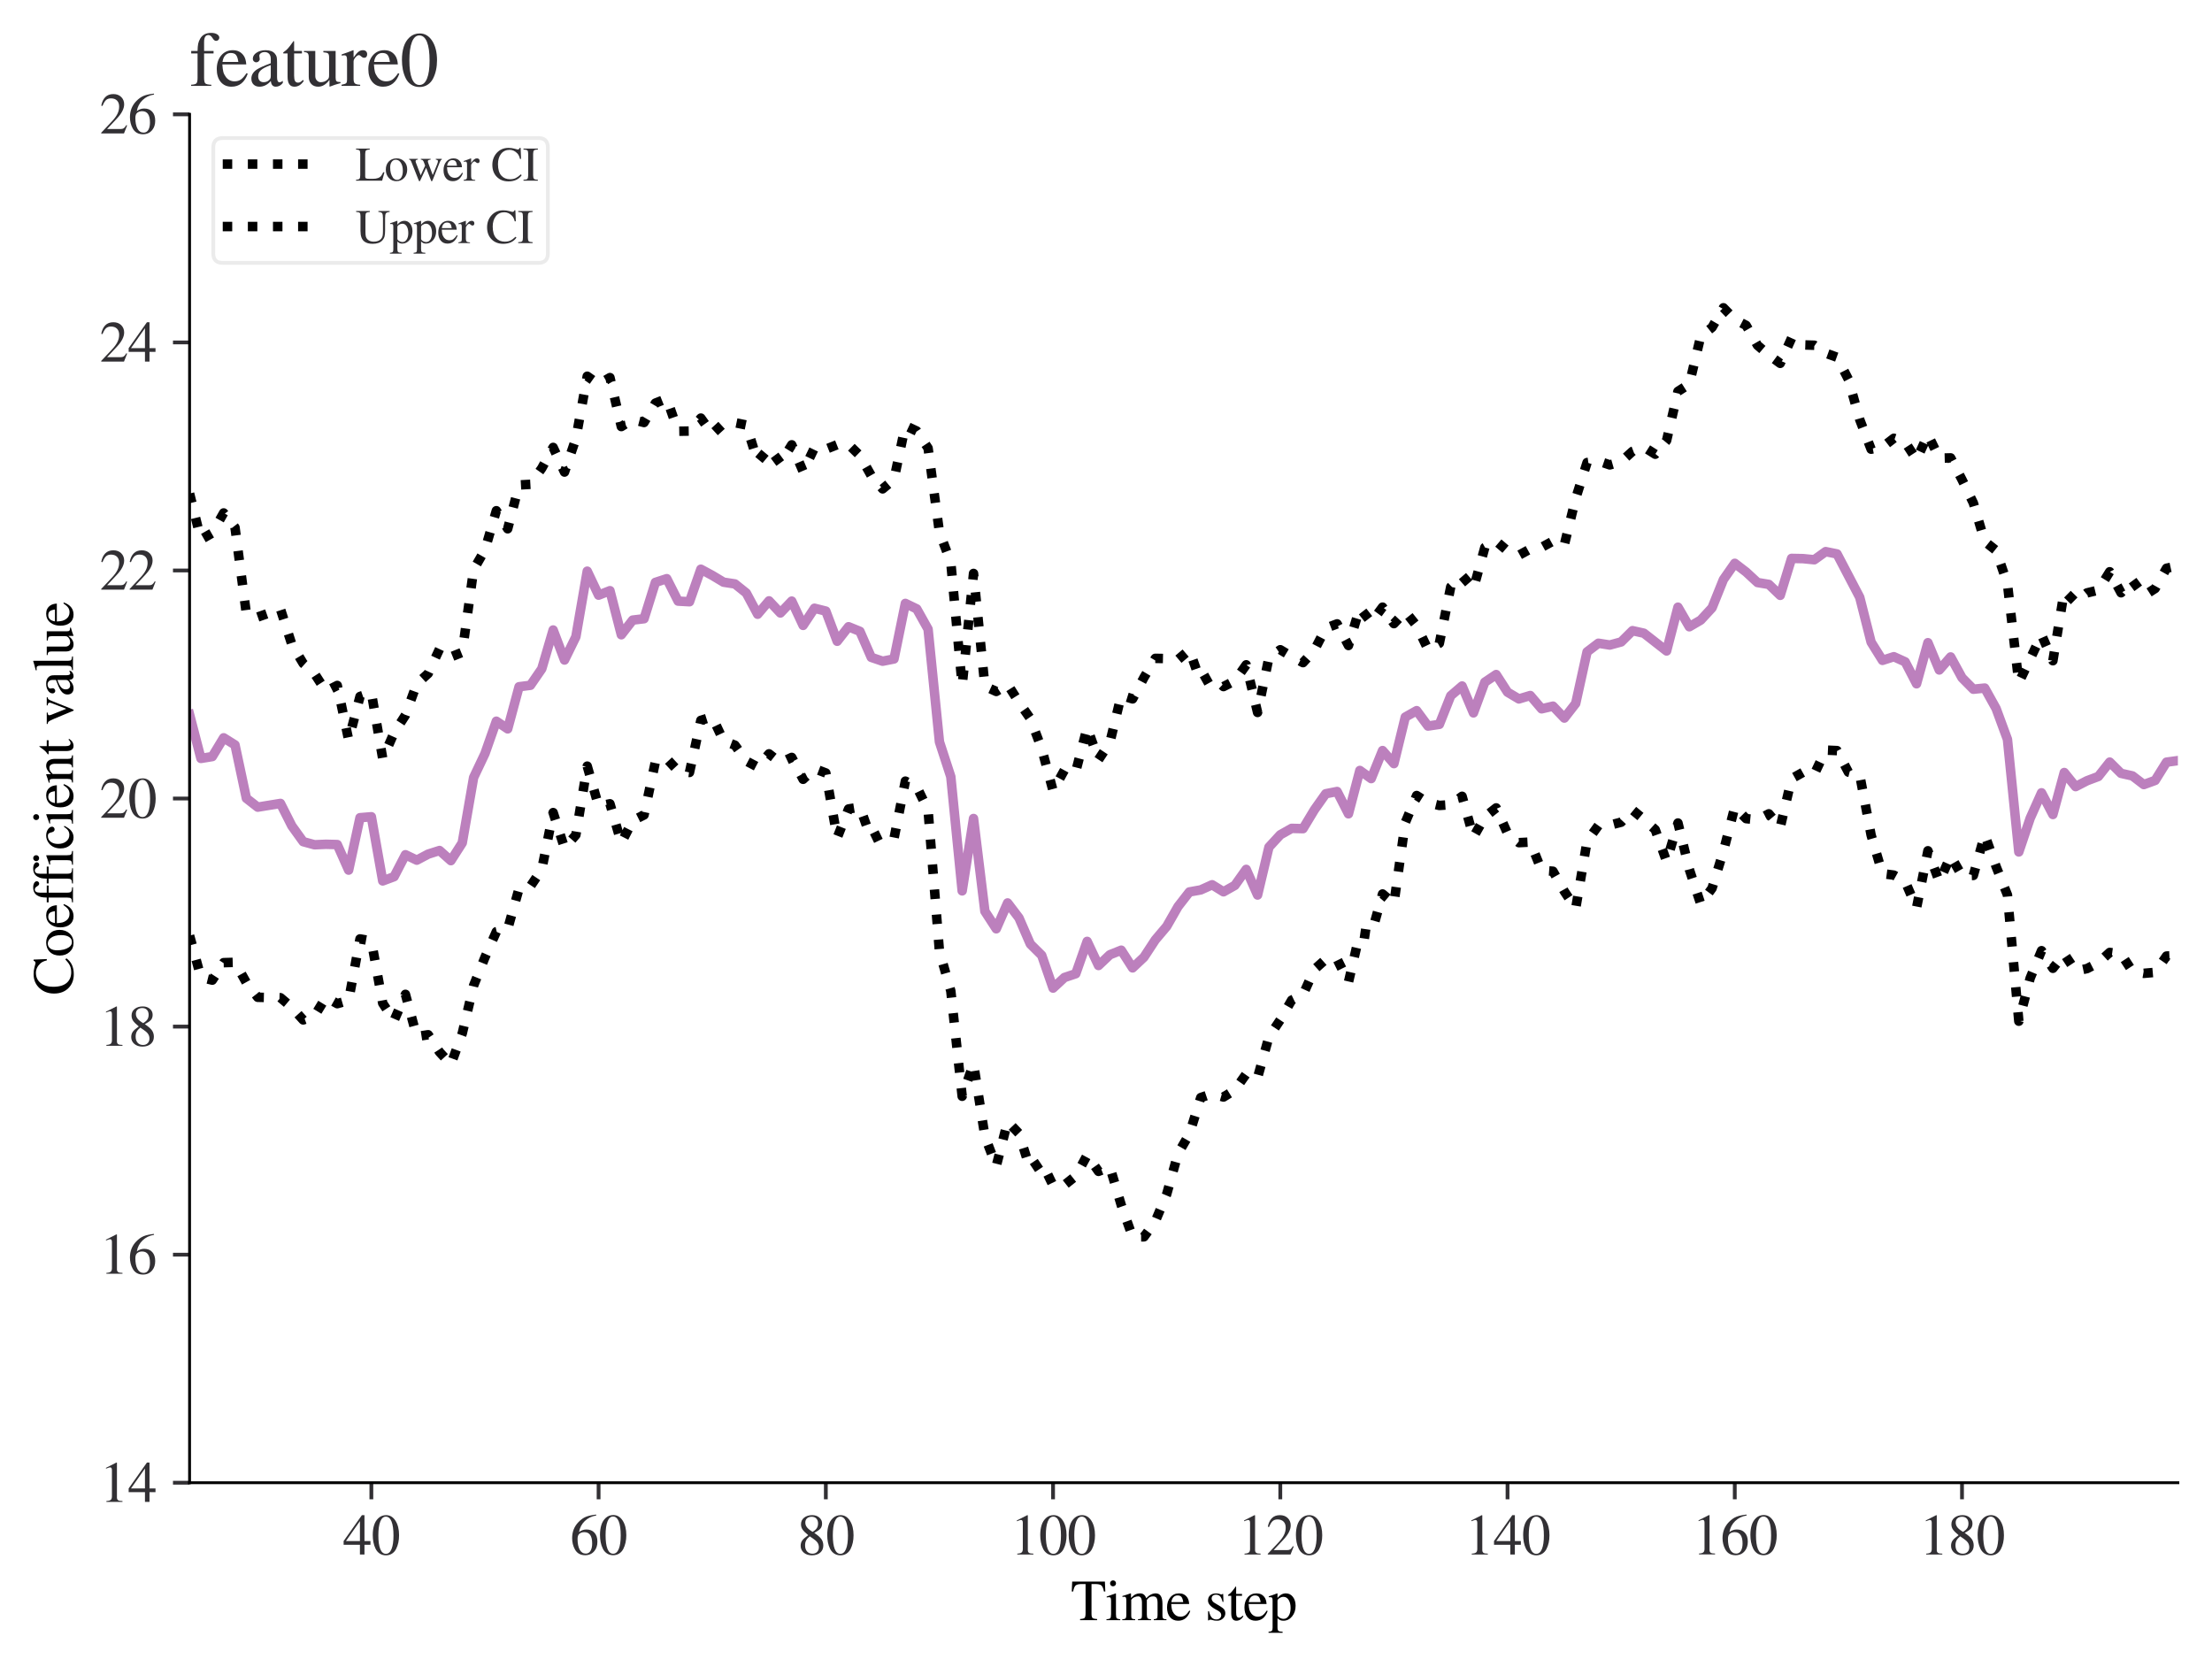 <?xml version="1.0" encoding="utf-8" standalone="no"?>
<!DOCTYPE svg PUBLIC "-//W3C//DTD SVG 1.1//EN"
  "http://www.w3.org/Graphics/SVG/1.1/DTD/svg11.dtd">
<svg xmlns:xlink="http://www.w3.org/1999/xlink" width="466.74pt" height="351.652pt" viewBox="0 0 466.74 351.652" xmlns="http://www.w3.org/2000/svg" version="1.1">
 <defs>
  <style type="text/css">*{stroke-linejoin: round; stroke-linecap: butt}</style>
 </defs>
 <g id="figure_1">
  <g id="patch_1">
   <path d="M 0 351.652 
L 466.74 351.652 
L 466.74 0 
L 0 0 
z
" style="fill: #ffffff"/>
  </g>
  <g id="axes_1">
   <g id="patch_2">
    <path d="M 40 312.853 
L 459.54 312.853 
L 459.54 24.128 
L 40 24.128 
z
" style="fill: #ffffff"/>
   </g>
   <g id="matplotlib.axis_1">
    <g id="xtick_1">
     <g id="line2d_1">
      <defs>
       <path id="md584176b3f" d="M 0 0 
L 0 3.5 
" style="stroke: #323034; stroke-width: 0.8"/>
      </defs>
      <g>
       <use xlink:href="#md584176b3f" x="78.358" y="312.853" style="fill: #323034; stroke: #323034; stroke-width: 0.8"/>
      </g>
     </g>
     <g id="text_1">
      <!-- $\mathdefault{40}$ -->
      <g style="fill: #323034" transform="translate(72.358 328.048)scale(0.12 -0.12)">
       <defs>
        <path id="STIXGeneral-Regular-34" d="M 3027 1069 
L 2368 1069 
L 2368 0 
L 1869 0 
L 1869 1069 
L 77 1069 
L 77 1478 
L 2086 4326 
L 2368 4326 
L 2368 1478 
L 3027 1478 
L 3027 1069 
z
M 1869 1478 
L 1869 3674 
L 333 1478 
L 1869 1478 
z
" transform="scale(0.016)"/>
        <path id="STIXGeneral-Regular-30" d="M 3046 2112 
Q 3046 1683 2963 1302 
Q 2880 922 2717 602 
Q 2554 282 2266 96 
Q 1978 -90 1600 -90 
Q 1210 -90 915 108 
Q 621 307 461 640 
Q 301 973 227 1350 
Q 154 1728 154 2150 
Q 154 2746 301 3222 
Q 448 3699 790 4012 
Q 1133 4326 1626 4326 
Q 2253 4326 2649 3712 
Q 3046 3098 3046 2112 
z
M 2432 2080 
Q 2432 3091 2217 3625 
Q 2003 4160 1587 4160 
Q 1190 4160 979 3622 
Q 768 3085 768 2106 
Q 768 1120 979 598 
Q 1190 77 1600 77 
Q 2003 77 2217 598 
Q 2432 1120 2432 2080 
z
" transform="scale(0.016)"/>
       </defs>
       <use xlink:href="#STIXGeneral-Regular-34" transform="translate(0 0.406)"/>
       <use xlink:href="#STIXGeneral-Regular-30" transform="translate(50 0.406)"/>
      </g>
     </g>
    </g>
    <g id="xtick_2">
     <g id="line2d_2">
      <g>
       <use xlink:href="#md584176b3f" x="126.305" y="312.853" style="fill: #323034; stroke: #323034; stroke-width: 0.8"/>
      </g>
     </g>
     <g id="text_2">
      <!-- $\mathdefault{60}$ -->
      <g style="fill: #323034" transform="translate(120.305 328.048)scale(0.12 -0.12)">
       <defs>
        <path id="STIXGeneral-Regular-36" d="M 2854 4378 
L 2867 4275 
Q 2112 4154 1606 3664 
Q 1101 3174 973 2451 
Q 1344 2739 1786 2739 
Q 2349 2739 2672 2380 
Q 2995 2022 2995 1402 
Q 2995 774 2669 378 
Q 2291 -90 1651 -90 
Q 870 -90 518 557 
Q 218 1107 218 1786 
Q 218 2835 915 3552 
Q 1312 3962 1731 4131 
Q 2150 4301 2854 4378 
z
M 2419 1203 
Q 2419 2445 1555 2445 
Q 1235 2445 1024 2275 
Q 813 2106 813 1702 
Q 813 954 1046 522 
Q 1280 90 1722 90 
Q 2061 90 2240 394 
Q 2419 698 2419 1203 
z
" transform="scale(0.016)"/>
       </defs>
       <use xlink:href="#STIXGeneral-Regular-36" transform="translate(0 0.594)"/>
       <use xlink:href="#STIXGeneral-Regular-30" transform="translate(50 0.594)"/>
      </g>
     </g>
    </g>
    <g id="xtick_3">
     <g id="line2d_3">
      <g>
       <use xlink:href="#md584176b3f" x="174.253" y="312.853" style="fill: #323034; stroke: #323034; stroke-width: 0.8"/>
      </g>
     </g>
     <g id="text_3">
      <!-- $\mathdefault{80}$ -->
      <g style="fill: #323034" transform="translate(168.253 328.048)scale(0.12 -0.12)">
       <defs>
        <path id="STIXGeneral-Regular-38" d="M 2848 992 
Q 2848 499 2505 204 
Q 2163 -90 1587 -90 
Q 1050 -90 704 204 
Q 358 499 358 954 
Q 358 1293 524 1533 
Q 691 1773 1190 2125 
Q 710 2522 553 2765 
Q 397 3008 397 3328 
Q 397 3782 745 4054 
Q 1094 4326 1638 4326 
Q 2106 4326 2410 4060 
Q 2714 3795 2714 3411 
Q 2714 3059 2531 2848 
Q 2349 2637 1856 2374 
Q 2432 1990 2640 1689 
Q 2848 1389 2848 992 
z
M 2272 3411 
Q 2272 3744 2086 3945 
Q 1901 4147 1574 4147 
Q 1248 4147 1059 3977 
Q 870 3808 870 3513 
Q 870 3219 1059 2979 
Q 1248 2739 1670 2490 
Q 1997 2682 2134 2896 
Q 2272 3110 2272 3411 
z
M 1734 1741 
L 1357 1997 
Q 1075 1766 960 1545 
Q 845 1325 845 1011 
Q 845 576 1065 333 
Q 1286 90 1658 90 
Q 1971 90 2166 285 
Q 2362 480 2362 794 
Q 2362 1082 2214 1299 
Q 2067 1517 1734 1741 
z
" transform="scale(0.016)"/>
       </defs>
       <use xlink:href="#STIXGeneral-Regular-38" transform="translate(0 0.406)"/>
       <use xlink:href="#STIXGeneral-Regular-30" transform="translate(50 0.406)"/>
      </g>
     </g>
    </g>
    <g id="xtick_4">
     <g id="line2d_4">
      <g>
       <use xlink:href="#md584176b3f" x="222.2" y="312.853" style="fill: #323034; stroke: #323034; stroke-width: 0.8"/>
      </g>
     </g>
     <g id="text_4">
      <!-- $\mathdefault{100}$ -->
      <g style="fill: #323034" transform="translate(213.2 328.048)scale(0.12 -0.12)">
       <defs>
        <path id="STIXGeneral-Regular-31" d="M 2522 0 
L 755 0 
L 755 96 
Q 1107 115 1235 227 
Q 1363 339 1363 608 
L 1363 3482 
Q 1363 3795 1171 3795 
Q 1082 3795 883 3718 
L 710 3654 
L 710 3744 
L 1856 4326 
L 1914 4307 
L 1914 486 
Q 1914 275 2042 185 
Q 2170 96 2522 96 
L 2522 0 
z
" transform="scale(0.016)"/>
       </defs>
       <use xlink:href="#STIXGeneral-Regular-31" transform="translate(0 0.406)"/>
       <use xlink:href="#STIXGeneral-Regular-30" transform="translate(50 0.406)"/>
       <use xlink:href="#STIXGeneral-Regular-30" transform="translate(100 0.406)"/>
      </g>
     </g>
    </g>
    <g id="xtick_5">
     <g id="line2d_5">
      <g>
       <use xlink:href="#md584176b3f" x="270.148" y="312.853" style="fill: #323034; stroke: #323034; stroke-width: 0.8"/>
      </g>
     </g>
     <g id="text_5">
      <!-- $\mathdefault{120}$ -->
      <g style="fill: #323034" transform="translate(261.148 328.048)scale(0.12 -0.12)">
       <defs>
        <path id="STIXGeneral-Regular-32" d="M 3034 877 
L 2688 0 
L 186 0 
L 186 77 
L 1325 1286 
Q 1773 1754 1965 2144 
Q 2157 2534 2157 2950 
Q 2157 3379 1920 3616 
Q 1683 3853 1267 3853 
Q 922 3853 720 3673 
Q 518 3494 326 3021 
L 192 3053 
Q 301 3648 630 3987 
Q 960 4326 1523 4326 
Q 2054 4326 2380 4006 
Q 2707 3686 2707 3200 
Q 2707 2477 1888 1613 
L 832 486 
L 2330 486 
Q 2541 486 2665 569 
Q 2790 653 2944 915 
L 3034 877 
z
" transform="scale(0.016)"/>
       </defs>
       <use xlink:href="#STIXGeneral-Regular-31" transform="translate(0 0.406)"/>
       <use xlink:href="#STIXGeneral-Regular-32" transform="translate(50 0.406)"/>
       <use xlink:href="#STIXGeneral-Regular-30" transform="translate(100 0.406)"/>
      </g>
     </g>
    </g>
    <g id="xtick_6">
     <g id="line2d_6">
      <g>
       <use xlink:href="#md584176b3f" x="318.095" y="312.853" style="fill: #323034; stroke: #323034; stroke-width: 0.8"/>
      </g>
     </g>
     <g id="text_6">
      <!-- $\mathdefault{140}$ -->
      <g style="fill: #323034" transform="translate(309.095 328.048)scale(0.12 -0.12)">
       <use xlink:href="#STIXGeneral-Regular-31" transform="translate(0 0.406)"/>
       <use xlink:href="#STIXGeneral-Regular-34" transform="translate(50 0.406)"/>
       <use xlink:href="#STIXGeneral-Regular-30" transform="translate(100 0.406)"/>
      </g>
     </g>
    </g>
    <g id="xtick_7">
     <g id="line2d_7">
      <g>
       <use xlink:href="#md584176b3f" x="366.043" y="312.853" style="fill: #323034; stroke: #323034; stroke-width: 0.8"/>
      </g>
     </g>
     <g id="text_7">
      <!-- $\mathdefault{160}$ -->
      <g style="fill: #323034" transform="translate(357.043 328.048)scale(0.12 -0.12)">
       <use xlink:href="#STIXGeneral-Regular-31" transform="translate(0 0.594)"/>
       <use xlink:href="#STIXGeneral-Regular-36" transform="translate(50 0.594)"/>
       <use xlink:href="#STIXGeneral-Regular-30" transform="translate(100 0.594)"/>
      </g>
     </g>
    </g>
    <g id="xtick_8">
     <g id="line2d_8">
      <g>
       <use xlink:href="#md584176b3f" x="413.99" y="312.853" style="fill: #323034; stroke: #323034; stroke-width: 0.8"/>
      </g>
     </g>
     <g id="text_8">
      <!-- $\mathdefault{180}$ -->
      <g style="fill: #323034" transform="translate(404.99 328.048)scale(0.12 -0.12)">
       <use xlink:href="#STIXGeneral-Regular-31" transform="translate(0 0.406)"/>
       <use xlink:href="#STIXGeneral-Regular-38" transform="translate(50 0.406)"/>
       <use xlink:href="#STIXGeneral-Regular-30" transform="translate(100 0.406)"/>
      </g>
     </g>
    </g>
    <g id="text_9">
     <!-- Time step -->
     <g transform="translate(225.938 341.848)scale(0.12 -0.12)">
      <defs>
       <path id="STIXGeneral-Regular-54" d="M 3795 3149 
L 3642 3149 
Q 3539 3674 3353 3821 
Q 3168 3968 2656 3968 
L 2278 3968 
L 2278 710 
Q 2278 346 2387 243 
Q 2496 141 2893 122 
L 2893 0 
L 1024 0 
L 1024 122 
Q 1427 147 1526 256 
Q 1626 365 1626 787 
L 1626 3968 
L 1242 3968 
Q 723 3968 540 3817 
Q 358 3667 262 3149 
L 109 3149 
L 154 4237 
L 3750 4237 
L 3795 3149 
z
" transform="scale(0.016)"/>
       <path id="STIXGeneral-Regular-69" d="M 1152 4045 
Q 1152 3904 1056 3811 
Q 960 3718 819 3718 
Q 685 3718 592 3811 
Q 499 3904 499 4045 
Q 499 4179 595 4275 
Q 691 4371 826 4371 
Q 966 4371 1059 4275 
Q 1152 4179 1152 4045 
z
M 1619 0 
L 102 0 
L 102 96 
Q 435 115 521 211 
Q 608 307 608 666 
L 608 2118 
Q 608 2342 563 2432 
Q 518 2522 397 2522 
Q 243 2522 128 2490 
L 128 2592 
L 1120 2944 
L 1146 2918 
L 1146 672 
Q 1146 314 1226 218 
Q 1306 122 1619 96 
L 1619 0 
z
" transform="scale(0.016)"/>
       <path id="STIXGeneral-Regular-6d" d="M 4960 0 
L 3565 0 
L 3565 96 
Q 3834 122 3907 208 
Q 3981 294 3981 576 
L 3981 1894 
Q 3981 2278 3869 2444 
Q 3757 2611 3488 2611 
Q 3264 2611 3107 2521 
Q 2950 2432 2803 2221 
L 2803 608 
Q 2803 301 2896 201 
Q 2989 102 3264 96 
L 3264 0 
L 1830 0 
L 1830 96 
Q 2112 115 2189 188 
Q 2266 262 2266 550 
L 2266 1901 
Q 2266 2611 1850 2611 
Q 1670 2611 1468 2531 
Q 1267 2451 1171 2336 
Q 1088 2240 1088 2227 
L 1088 448 
Q 1088 243 1177 176 
Q 1267 109 1523 96 
L 1523 0 
L 102 0 
L 102 96 
Q 371 102 460 195 
Q 550 288 550 563 
L 550 2150 
Q 550 2387 499 2480 
Q 448 2573 326 2573 
Q 230 2573 122 2547 
L 122 2656 
Q 557 2778 1011 2944 
L 1062 2925 
L 1062 2451 
L 1075 2451 
Q 1363 2752 1584 2848 
Q 1805 2944 2054 2944 
Q 2560 2944 2733 2406 
Q 3232 2944 3776 2944 
Q 4518 2944 4518 1792 
L 4518 493 
Q 4518 282 4582 202 
Q 4646 122 4794 109 
L 4960 96 
L 4960 0 
z
" transform="scale(0.016)"/>
       <path id="STIXGeneral-Regular-65" d="M 2611 1050 
L 2714 1005 
Q 2330 -64 1376 -64 
Q 813 -64 486 329 
Q 160 723 160 1389 
Q 160 2074 525 2509 
Q 890 2944 1485 2944 
Q 2061 2944 2374 2502 
Q 2560 2246 2592 1773 
L 621 1773 
Q 646 1370 700 1158 
Q 755 947 915 730 
Q 1184 378 1626 378 
Q 1939 378 2153 531 
Q 2368 685 2611 1050 
z
M 634 1978 
L 1939 1978 
Q 1882 2381 1750 2547 
Q 1619 2714 1312 2714 
Q 1043 2714 864 2525 
Q 685 2336 634 1978 
z
" transform="scale(0.016)"/>
       <path id="STIXGeneral-Regular-20" transform="scale(0.016)"/>
       <path id="STIXGeneral-Regular-73" d="M 998 1926 
L 1664 1523 
Q 1984 1331 2105 1164 
Q 2227 998 2227 736 
Q 2227 416 1961 176 
Q 1696 -64 1331 -64 
Q 1030 -64 864 -6 
Q 691 51 570 51 
Q 461 51 416 -26 
L 333 -26 
L 333 979 
L 435 979 
Q 538 512 730 294 
Q 922 77 1248 77 
Q 1485 77 1632 211 
Q 1779 346 1779 550 
Q 1779 845 1440 1030 
L 1094 1222 
Q 326 1651 326 2150 
Q 326 2522 566 2730 
Q 806 2938 1210 2938 
Q 1491 2938 1638 2867 
Q 1754 2816 1818 2816 
Q 1862 2816 1920 2880 
L 1990 2880 
L 2022 2010 
L 1926 2010 
Q 1818 2445 1654 2621 
Q 1491 2797 1203 2797 
Q 986 2797 854 2688 
Q 723 2579 723 2362 
Q 723 2253 796 2128 
Q 870 2003 998 1926 
z
" transform="scale(0.016)"/>
       <path id="STIXGeneral-Regular-74" d="M 1702 493 
L 1786 422 
Q 1478 -64 1011 -64 
Q 448 -64 448 749 
L 448 2675 
L 109 2675 
Q 83 2694 83 2720 
Q 83 2771 192 2842 
Q 435 2982 813 3526 
Q 826 3546 874 3606 
Q 922 3667 941 3706 
Q 986 3706 986 3622 
L 986 2880 
L 1632 2880 
L 1632 2675 
L 986 2675 
L 986 845 
Q 986 538 1062 403 
Q 1139 269 1318 269 
Q 1510 269 1702 493 
z
" transform="scale(0.016)"/>
       <path id="STIXGeneral-Regular-70" d="M 1018 2931 
L 1018 2438 
Q 1421 2944 1939 2944 
Q 2406 2944 2707 2560 
Q 3008 2176 3008 1581 
Q 3008 883 2621 409 
Q 2234 -64 1664 -64 
Q 1466 -64 1328 -6 
Q 1190 51 1018 211 
L 1018 -794 
Q 1018 -1094 1120 -1180 
Q 1222 -1267 1581 -1274 
L 1581 -1389 
L 32 -1389 
L 32 -1280 
Q 314 -1254 397 -1171 
Q 480 -1088 480 -838 
L 480 2157 
Q 480 2381 429 2451 
Q 378 2522 218 2522 
Q 115 2522 58 2515 
L 58 2618 
Q 506 2752 979 2944 
L 1018 2931 
z
M 1018 2138 
L 1018 563 
Q 1018 422 1238 281 
Q 1459 141 1683 141 
Q 2029 141 2243 467 
Q 2458 794 2458 1325 
Q 2458 1888 2243 2224 
Q 2029 2560 1670 2560 
Q 1446 2560 1232 2419 
Q 1018 2278 1018 2138 
z
" transform="scale(0.016)"/>
      </defs>
      <use xlink:href="#STIXGeneral-Regular-54"/>
      <use xlink:href="#STIXGeneral-Regular-69" x="61.1"/>
      <use xlink:href="#STIXGeneral-Regular-6d" x="88.9"/>
      <use xlink:href="#STIXGeneral-Regular-65" x="166.7"/>
      <use xlink:href="#STIXGeneral-Regular-20" x="211.1"/>
      <use xlink:href="#STIXGeneral-Regular-73" x="236.1"/>
      <use xlink:href="#STIXGeneral-Regular-74" x="275"/>
      <use xlink:href="#STIXGeneral-Regular-65" x="302.8"/>
      <use xlink:href="#STIXGeneral-Regular-70" x="347.2"/>
     </g>
    </g>
   </g>
   <g id="matplotlib.axis_2">
    <g id="ytick_1">
     <g id="line2d_9">
      <defs>
       <path id="md4b9eab707" d="M 0 0 
L -3.5 0 
" style="stroke: #323034; stroke-width: 0.8"/>
      </defs>
      <g>
       <use xlink:href="#md4b9eab707" x="40" y="312.853" style="fill: #323034; stroke: #323034; stroke-width: 0.8"/>
      </g>
     </g>
     <g id="text_10">
      <!-- $\mathdefault{14}$ -->
      <g style="fill: #323034" transform="translate(21 316.95)scale(0.12 -0.12)">
       <use xlink:href="#STIXGeneral-Regular-31" transform="translate(0 0.406)"/>
       <use xlink:href="#STIXGeneral-Regular-34" transform="translate(50 0.406)"/>
      </g>
     </g>
    </g>
    <g id="ytick_2">
     <g id="line2d_10">
      <g>
       <use xlink:href="#md4b9eab707" x="40" y="264.732" style="fill: #323034; stroke: #323034; stroke-width: 0.8"/>
      </g>
     </g>
     <g id="text_11">
      <!-- $\mathdefault{16}$ -->
      <g style="fill: #323034" transform="translate(21 268.829)scale(0.12 -0.12)">
       <use xlink:href="#STIXGeneral-Regular-31" transform="translate(0 0.594)"/>
       <use xlink:href="#STIXGeneral-Regular-36" transform="translate(50 0.594)"/>
      </g>
     </g>
    </g>
    <g id="ytick_3">
     <g id="line2d_11">
      <g>
       <use xlink:href="#md4b9eab707" x="40" y="216.611" style="fill: #323034; stroke: #323034; stroke-width: 0.8"/>
      </g>
     </g>
     <g id="text_12">
      <!-- $\mathdefault{18}$ -->
      <g style="fill: #323034" transform="translate(21 220.709)scale(0.12 -0.12)">
       <use xlink:href="#STIXGeneral-Regular-31" transform="translate(0 0.406)"/>
       <use xlink:href="#STIXGeneral-Regular-38" transform="translate(50 0.406)"/>
      </g>
     </g>
    </g>
    <g id="ytick_4">
     <g id="line2d_12">
      <g>
       <use xlink:href="#md4b9eab707" x="40" y="168.49" style="fill: #323034; stroke: #323034; stroke-width: 0.8"/>
      </g>
     </g>
     <g id="text_13">
      <!-- $\mathdefault{20}$ -->
      <g style="fill: #323034" transform="translate(21 172.588)scale(0.12 -0.12)">
       <use xlink:href="#STIXGeneral-Regular-32" transform="translate(0 0.406)"/>
       <use xlink:href="#STIXGeneral-Regular-30" transform="translate(50 0.406)"/>
      </g>
     </g>
    </g>
    <g id="ytick_5">
     <g id="line2d_13">
      <g>
       <use xlink:href="#md4b9eab707" x="40" y="120.369" style="fill: #323034; stroke: #323034; stroke-width: 0.8"/>
      </g>
     </g>
     <g id="text_14">
      <!-- $\mathdefault{22}$ -->
      <g style="fill: #323034" transform="translate(21 124.467)scale(0.12 -0.12)">
       <use xlink:href="#STIXGeneral-Regular-32" transform="translate(0 0.406)"/>
       <use xlink:href="#STIXGeneral-Regular-32" transform="translate(50 0.406)"/>
      </g>
     </g>
    </g>
    <g id="ytick_6">
     <g id="line2d_14">
      <g>
       <use xlink:href="#md4b9eab707" x="40" y="72.248" style="fill: #323034; stroke: #323034; stroke-width: 0.8"/>
      </g>
     </g>
     <g id="text_15">
      <!-- $\mathdefault{24}$ -->
      <g style="fill: #323034" transform="translate(21 76.346)scale(0.12 -0.12)">
       <use xlink:href="#STIXGeneral-Regular-32" transform="translate(0 0.406)"/>
       <use xlink:href="#STIXGeneral-Regular-34" transform="translate(50 0.406)"/>
      </g>
     </g>
    </g>
    <g id="ytick_7">
     <g id="line2d_15">
      <g>
       <use xlink:href="#md4b9eab707" x="40" y="24.128" style="fill: #323034; stroke: #323034; stroke-width: 0.8"/>
      </g>
     </g>
     <g id="text_16">
      <!-- $\mathdefault{26}$ -->
      <g style="fill: #323034" transform="translate(21 28.225)scale(0.12 -0.12)">
       <use xlink:href="#STIXGeneral-Regular-32" transform="translate(0 0.594)"/>
       <use xlink:href="#STIXGeneral-Regular-36" transform="translate(50 0.594)"/>
      </g>
     </g>
    </g>
    <g id="text_17">
     <!-- Coefficient value -->
     <g transform="translate(15.396 209.981)rotate(-90)scale(0.12 -0.12)">
      <defs>
       <path id="STIXGeneral-Regular-43" d="M 3930 838 
L 4051 723 
Q 3482 -90 2304 -90 
Q 1376 -90 794 480 
Q 179 1082 179 2080 
Q 179 3014 755 3661 
Q 1357 4326 2310 4326 
Q 2720 4326 3072 4230 
Q 3475 4115 3514 4115 
Q 3725 4115 3782 4326 
L 3910 4326 
L 3968 2874 
L 3821 2874 
Q 3718 3334 3488 3584 
Q 3034 4070 2458 4070 
Q 1747 4070 1334 3548 
Q 922 3027 922 2182 
Q 922 1152 1382 653 
Q 1811 192 2522 192 
Q 2944 192 3251 339 
Q 3558 486 3930 838 
z
" transform="scale(0.016)"/>
       <path id="STIXGeneral-Regular-6f" d="M 3008 1478 
Q 3008 806 2608 371 
Q 2208 -64 1568 -64 
Q 979 -64 582 368 
Q 186 800 186 1459 
Q 186 2125 582 2534 
Q 979 2944 1626 2944 
Q 2221 2944 2614 2537 
Q 3008 2131 3008 1478 
z
M 2432 1306 
Q 2432 2035 2112 2445 
Q 1856 2765 1504 2765 
Q 1171 2765 966 2493 
Q 762 2221 762 1747 
Q 762 928 1101 435 
Q 1318 115 1677 115 
Q 2029 115 2230 432 
Q 2432 749 2432 1306 
z
" transform="scale(0.016)"/>
       <path id="STIXGeneral-Regular-66" d="M 134 2880 
L 659 2880 
Q 666 3264 710 3478 
Q 755 3693 883 3910 
Q 1152 4371 1786 4371 
Q 2074 4371 2262 4259 
Q 2451 4147 2451 3974 
Q 2451 3866 2374 3789 
Q 2298 3712 2182 3712 
Q 2029 3712 1894 3942 
Q 1741 4192 1555 4192 
Q 1197 4192 1197 3622 
L 1197 2880 
L 1978 2880 
L 1978 2675 
L 1197 2675 
L 1197 666 
Q 1197 307 1299 208 
Q 1402 109 1792 96 
L 1792 0 
L 128 0 
L 128 96 
Q 474 115 566 214 
Q 659 314 659 666 
L 659 2675 
L 134 2675 
L 134 2880 
z
" transform="scale(0.016)"/>
       <path id="STIXGeneral-Regular-63" d="M 2547 998 
L 2637 941 
Q 2362 403 2112 205 
Q 1786 -64 1376 -64 
Q 845 -64 502 336 
Q 160 736 160 1357 
Q 160 2170 698 2618 
Q 1094 2944 1562 2944 
Q 1965 2944 2256 2749 
Q 2547 2554 2547 2285 
Q 2547 2176 2457 2096 
Q 2368 2016 2246 2016 
Q 2022 2016 1939 2310 
L 1901 2451 
Q 1850 2630 1773 2694 
Q 1696 2758 1523 2758 
Q 1133 2758 893 2451 
Q 653 2144 653 1645 
Q 653 1094 928 745 
Q 1203 397 1645 397 
Q 1920 397 2118 528 
Q 2317 659 2547 998 
z
" transform="scale(0.016)"/>
       <path id="STIXGeneral-Regular-6e" d="M 3104 0 
L 1773 0 
L 1779 96 
Q 2016 115 2096 233 
Q 2176 352 2176 672 
L 2176 1946 
Q 2176 2592 1709 2592 
Q 1549 2592 1408 2515 
Q 1267 2438 1050 2227 
L 1050 461 
Q 1050 269 1136 192 
Q 1222 115 1466 96 
L 1466 0 
L 115 0 
L 115 96 
Q 358 115 435 214 
Q 512 314 512 602 
L 512 2157 
Q 512 2394 467 2483 
Q 422 2573 288 2573 
Q 160 2573 102 2547 
L 102 2656 
Q 550 2784 979 2944 
L 1030 2925 
L 1030 2426 
L 1037 2426 
Q 1491 2944 1958 2944 
Q 2323 2944 2518 2688 
Q 2714 2432 2714 1958 
L 2714 544 
Q 2714 288 2790 205 
Q 2867 122 3104 96 
L 3104 0 
z
" transform="scale(0.016)"/>
       <path id="STIXGeneral-Regular-76" d="M 3053 2880 
L 3053 2784 
Q 2906 2771 2835 2688 
Q 2765 2605 2637 2285 
L 1818 230 
Q 1690 -90 1638 -90 
Q 1587 -90 1523 77 
Q 1510 96 1497 141 
Q 1485 186 1472 211 
L 704 2048 
Q 499 2534 403 2652 
Q 307 2771 122 2784 
L 122 2880 
L 1376 2880 
L 1376 2784 
Q 1210 2771 1146 2732 
Q 1082 2694 1082 2611 
Q 1082 2509 1139 2368 
L 1792 730 
L 2426 2387 
Q 2464 2483 2464 2579 
Q 2464 2758 2163 2784 
L 2163 2880 
L 3053 2880 
z
" transform="scale(0.016)"/>
       <path id="STIXGeneral-Regular-61" d="M 2829 422 
L 2829 243 
Q 2586 -64 2253 -64 
Q 1888 -64 1843 403 
L 1837 403 
Q 1427 -64 909 -64 
Q 608 -64 422 112 
Q 237 288 237 602 
Q 237 1050 685 1350 
Q 992 1555 1837 1869 
L 1837 2214 
Q 1837 2502 1699 2646 
Q 1562 2790 1338 2790 
Q 1146 2790 1018 2697 
Q 890 2605 890 2477 
Q 890 2419 909 2348 
Q 928 2278 928 2208 
Q 928 2112 841 2029 
Q 755 1946 634 1946 
Q 525 1946 441 2029 
Q 358 2112 358 2240 
Q 358 2547 685 2752 
Q 986 2944 1421 2944 
Q 1939 2944 2176 2656 
Q 2291 2522 2323 2384 
Q 2355 2246 2355 1946 
L 2355 723 
Q 2355 301 2554 301 
Q 2682 301 2829 422 
z
M 1837 813 
L 1837 1715 
Q 1248 1510 1018 1293 
Q 800 1094 800 800 
Q 800 557 921 432 
Q 1043 307 1242 307 
Q 1453 307 1613 410 
Q 1747 506 1792 589 
Q 1837 672 1837 813 
z
" transform="scale(0.016)"/>
       <path id="STIXGeneral-Regular-6c" d="M 1645 0 
L 134 0 
L 134 96 
Q 435 122 531 221 
Q 627 320 627 589 
L 627 3590 
Q 627 3821 569 3910 
Q 512 4000 358 4000 
Q 224 4000 122 3987 
L 122 4090 
Q 730 4237 1133 4371 
L 1165 4346 
L 1165 557 
Q 1165 288 1254 201 
Q 1344 115 1645 96 
L 1645 0 
z
" transform="scale(0.016)"/>
       <path id="STIXGeneral-Regular-75" d="M 3072 320 
L 3072 230 
Q 2573 96 2195 -58 
L 2163 -38 
L 2163 486 
L 2150 486 
Q 1747 -64 1235 -64 
Q 870 -64 662 160 
Q 454 384 454 755 
L 454 2362 
Q 454 2598 371 2688 
Q 288 2778 58 2790 
L 58 2880 
L 992 2880 
L 992 813 
Q 992 595 1123 451 
Q 1254 307 1446 307 
Q 1760 307 1984 506 
Q 2067 582 2099 649 
Q 2131 717 2131 877 
L 2131 2355 
Q 2131 2605 2041 2678 
Q 1952 2752 1658 2771 
L 1658 2880 
L 2669 2880 
L 2669 685 
Q 2669 461 2742 390 
Q 2816 320 3034 320 
L 3072 320 
z
" transform="scale(0.016)"/>
      </defs>
      <use xlink:href="#STIXGeneral-Regular-43"/>
      <use xlink:href="#STIXGeneral-Regular-6f" x="66.7"/>
      <use xlink:href="#STIXGeneral-Regular-65" x="116.7"/>
      <use xlink:href="#STIXGeneral-Regular-66" x="161.1"/>
      <use xlink:href="#STIXGeneral-Regular-66" x="194.4"/>
      <use xlink:href="#STIXGeneral-Regular-69" x="227.7"/>
      <use xlink:href="#STIXGeneral-Regular-63" x="255.5"/>
      <use xlink:href="#STIXGeneral-Regular-69" x="299.9"/>
      <use xlink:href="#STIXGeneral-Regular-65" x="327.7"/>
      <use xlink:href="#STIXGeneral-Regular-6e" x="372.1"/>
      <use xlink:href="#STIXGeneral-Regular-74" x="422.1"/>
      <use xlink:href="#STIXGeneral-Regular-20" x="449.9"/>
      <use xlink:href="#STIXGeneral-Regular-76" x="474.9"/>
      <use xlink:href="#STIXGeneral-Regular-61" x="524.9"/>
      <use xlink:href="#STIXGeneral-Regular-6c" x="569.3"/>
      <use xlink:href="#STIXGeneral-Regular-75" x="597.1"/>
      <use xlink:href="#STIXGeneral-Regular-65" x="647.1"/>
     </g>
    </g>
   </g>
   <g id="line2d_16">
    <path d="M 40 150.776 
L 42.397 160.027 
L 44.795 159.635 
L 47.192 155.674 
L 49.589 157.177 
L 51.987 168.436 
L 54.384 170.306 
L 59.179 169.519 
L 61.576 174.261 
L 63.974 177.592 
L 66.371 178.245 
L 68.768 178.142 
L 71.166 178.202 
L 73.563 183.594 
L 75.961 172.533 
L 78.358 172.333 
L 80.755 185.873 
L 83.153 184.979 
L 85.55 180.35 
L 87.947 181.493 
L 90.345 180.221 
L 92.742 179.457 
L 95.14 181.597 
L 97.537 177.845 
L 99.934 164.059 
L 102.332 158.998 
L 104.729 152.174 
L 107.126 153.791 
L 109.524 144.901 
L 111.921 144.597 
L 114.319 141.113 
L 116.716 132.928 
L 119.113 139.264 
L 121.511 134.364 
L 123.908 120.518 
L 126.305 125.578 
L 128.703 124.634 
L 131.1 133.933 
L 133.497 130.839 
L 135.895 130.551 
L 138.292 122.883 
L 140.69 122.099 
L 143.087 126.835 
L 145.484 126.969 
L 147.882 120.105 
L 150.279 121.4 
L 152.676 122.841 
L 155.074 123.207 
L 157.471 125.127 
L 159.869 129.606 
L 162.266 126.781 
L 164.663 129.338 
L 167.061 126.832 
L 169.458 131.96 
L 171.855 128.338 
L 174.253 128.939 
L 176.65 135.305 
L 179.048 132.239 
L 181.445 133.213 
L 183.842 138.702 
L 186.24 139.515 
L 188.637 139.038 
L 191.034 127.319 
L 193.432 128.472 
L 195.829 132.754 
L 198.227 156.529 
L 200.624 163.883 
L 203.021 187.974 
L 205.419 172.702 
L 207.816 192.279 
L 210.213 195.974 
L 212.611 190.52 
L 215.008 193.674 
L 217.405 199.195 
L 219.803 201.57 
L 222.2 208.488 
L 224.598 206.255 
L 226.995 205.452 
L 229.392 198.631 
L 231.79 203.721 
L 234.187 201.448 
L 236.584 200.49 
L 238.982 204.225 
L 241.379 201.962 
L 243.777 198.304 
L 246.174 195.47 
L 248.571 191.281 
L 250.969 188.199 
L 253.366 187.766 
L 255.763 186.684 
L 258.161 188.17 
L 260.558 186.816 
L 262.956 183.438 
L 265.353 188.848 
L 267.75 178.745 
L 270.148 176.139 
L 272.545 174.784 
L 274.942 174.848 
L 277.34 170.868 
L 279.737 167.479 
L 282.135 167.007 
L 284.532 171.715 
L 286.929 162.568 
L 289.327 164.285 
L 291.724 158.367 
L 294.121 161.123 
L 296.519 151.301 
L 298.916 149.947 
L 301.313 153.195 
L 303.711 152.84 
L 306.108 146.806 
L 308.506 144.745 
L 310.903 150.42 
L 313.3 143.941 
L 315.698 142.329 
L 318.095 146.046 
L 320.492 147.474 
L 322.89 146.753 
L 325.287 149.562 
L 327.685 148.998 
L 330.082 151.511 
L 332.479 148.43 
L 334.877 137.542 
L 337.274 135.721 
L 339.671 136.101 
L 342.069 135.447 
L 344.466 133.069 
L 346.864 133.605 
L 351.658 137.352 
L 354.056 128.113 
L 356.453 132.246 
L 358.85 130.847 
L 361.248 128.253 
L 363.645 122.292 
L 366.043 118.857 
L 368.44 120.694 
L 370.837 122.913 
L 373.235 123.311 
L 375.632 125.619 
L 378.029 117.823 
L 380.427 117.869 
L 382.824 118.107 
L 385.221 116.391 
L 387.619 116.878 
L 392.414 126.044 
L 394.811 135.491 
L 397.208 139.335 
L 399.606 138.563 
L 402.003 139.65 
L 404.4 144.279 
L 406.798 135.607 
L 409.195 141.362 
L 411.593 138.614 
L 413.99 143.005 
L 416.387 145.425 
L 418.785 145.181 
L 421.182 149.496 
L 423.579 156.006 
L 425.977 179.759 
L 428.374 172.647 
L 430.772 167.281 
L 433.169 171.861 
L 435.566 163.001 
L 437.964 165.977 
L 440.361 164.739 
L 442.758 163.837 
L 445.156 160.8 
L 447.553 163.179 
L 449.951 163.711 
L 452.348 165.543 
L 454.745 164.666 
L 457.143 160.814 
L 459.54 160.49 
L 459.54 160.49 
" clip-path="url(#pea1794b6f5)" style="fill: none; stroke: #bc80bd; stroke-width: 2; stroke-linecap: square"/>
   </g>
   <g id="line2d_17">
    <path d="M 40 197.417 
L 42.397 206.216 
L 44.795 206.808 
L 47.192 203.119 
L 49.589 203.052 
L 51.987 207.339 
L 54.384 210.426 
L 59.179 210.517 
L 61.576 212.545 
L 63.974 215.202 
L 66.371 214.35 
L 68.768 210.429 
L 71.166 211.773 
L 73.563 211.076 
L 75.961 198.109 
L 78.358 198.532 
L 80.755 211.685 
L 83.153 215.331 
L 85.55 209.805 
L 87.947 218.704 
L 90.345 218.327 
L 92.742 221.975 
L 95.14 224.589 
L 97.537 218.045 
L 99.934 207.944 
L 102.332 201.982 
L 104.729 196.589 
L 107.126 196.006 
L 109.524 187.476 
L 111.921 187.002 
L 114.319 183.434 
L 116.716 171.454 
L 119.113 178.922 
L 121.511 176.168 
L 123.908 161.651 
L 126.305 170.083 
L 128.703 169.599 
L 131.1 177.86 
L 133.497 173.152 
L 135.895 171.954 
L 138.292 160.712 
L 140.69 160.097 
L 143.087 162.68 
L 145.484 162.987 
L 147.882 151.995 
L 150.279 151.241 
L 152.676 156.324 
L 155.074 157.232 
L 157.471 160.579 
L 159.869 161.839 
L 162.266 159.056 
L 164.663 160.934 
L 167.061 159.811 
L 169.458 164.43 
L 171.855 162.182 
L 174.253 163.094 
L 176.65 176.775 
L 179.048 170.69 
L 181.445 170.297 
L 183.842 177.039 
L 186.24 175.88 
L 188.637 176.928 
L 191.034 164.819 
L 193.432 166.002 
L 195.829 170.95 
L 198.227 200.743 
L 200.624 209.09 
L 203.021 231.312 
L 205.419 224.412 
L 207.816 239.763 
L 210.213 246.052 
L 212.611 236.653 
L 215.008 239.167 
L 217.405 246.776 
L 219.803 245.168 
L 222.2 250.127 
L 224.598 250.032 
L 226.995 248.132 
L 229.392 243.736 
L 231.79 247.156 
L 234.187 246.215 
L 236.584 254.257 
L 238.982 260.984 
L 241.379 260.967 
L 243.777 257.695 
L 246.174 251.983 
L 248.571 243.395 
L 250.969 239.271 
L 253.366 231.588 
L 255.763 230.77 
L 258.161 231.472 
L 260.558 229.989 
L 262.956 226.599 
L 265.353 227.372 
L 267.75 218.767 
L 270.148 215.187 
L 272.545 211.035 
L 274.942 209.883 
L 277.34 204.55 
L 279.737 202.413 
L 282.135 202.378 
L 284.532 207.227 
L 286.929 196.877 
L 289.327 197.228 
L 291.724 188.628 
L 294.121 190.66 
L 296.519 173.558 
L 298.916 167.854 
L 301.313 169.367 
L 303.711 169.948 
L 306.108 169.79 
L 308.506 168.016 
L 310.903 176.616 
L 313.3 172.367 
L 315.698 170.464 
L 318.095 175.85 
L 320.492 177.799 
L 322.89 177.675 
L 325.287 183.642 
L 327.685 183.829 
L 330.082 188.079 
L 332.479 191.689 
L 334.877 177.485 
L 337.274 174.166 
L 339.671 174.108 
L 342.069 173.484 
L 344.466 170.902 
L 346.864 172.891 
L 349.261 175.053 
L 351.658 181.754 
L 354.056 173.653 
L 356.453 183.445 
L 358.85 190.705 
L 361.248 187.426 
L 363.645 179.642 
L 366.043 170.304 
L 368.44 172.731 
L 370.837 172.97 
L 373.235 171.713 
L 375.632 174.57 
L 378.029 164.305 
L 380.427 162.968 
L 382.824 163.369 
L 385.221 158.27 
L 387.619 158.375 
L 390.016 162.912 
L 392.414 163.538 
L 394.811 176.207 
L 397.208 184.341 
L 399.606 184.65 
L 402.003 185.996 
L 404.4 191.558 
L 406.798 179.51 
L 409.195 186.051 
L 411.593 180.614 
L 413.99 184.796 
L 416.387 184.714 
L 418.785 176.117 
L 421.182 182.844 
L 423.579 188.825 
L 425.977 215.471 
L 428.374 206.384 
L 430.772 200.592 
L 433.169 204.309 
L 435.566 201.285 
L 437.964 204.884 
L 440.361 204.375 
L 442.758 203.15 
L 445.156 200.962 
L 447.553 201.283 
L 449.951 204.95 
L 452.348 205.372 
L 454.745 205.165 
L 457.143 201.728 
L 459.54 201.606 
L 459.54 201.606 
" clip-path="url(#pea1794b6f5)" style="fill: none; stroke-dasharray: 2,3.3; stroke-dashoffset: 0; stroke: #000000; stroke-width: 2"/>
   </g>
   <g id="line2d_18">
    <path d="M 40 104.136 
L 42.397 113.839 
L 44.795 112.462 
L 47.192 108.229 
L 49.589 111.303 
L 51.987 129.532 
L 54.384 130.187 
L 59.179 128.521 
L 61.576 135.977 
L 63.974 139.983 
L 66.371 142.14 
L 68.768 145.854 
L 71.166 144.63 
L 73.563 156.112 
L 75.961 146.958 
L 78.358 146.135 
L 80.755 160.061 
L 83.153 154.627 
L 85.55 150.895 
L 87.947 144.282 
L 90.345 142.115 
L 92.742 136.939 
L 95.14 138.605 
L 97.537 137.645 
L 99.934 120.175 
L 102.332 116.015 
L 104.729 107.759 
L 107.126 111.576 
L 109.524 102.326 
L 111.921 102.191 
L 114.319 98.792 
L 116.716 94.401 
L 119.113 99.605 
L 121.511 92.56 
L 123.908 79.384 
L 126.305 81.073 
L 128.703 79.67 
L 131.1 90.006 
L 133.497 88.526 
L 135.895 89.148 
L 138.292 85.054 
L 140.69 84.102 
L 143.087 90.989 
L 145.484 90.951 
L 147.882 88.215 
L 150.279 91.56 
L 152.676 89.357 
L 155.074 89.182 
L 157.471 89.675 
L 159.869 97.373 
L 162.266 94.506 
L 164.663 97.742 
L 167.061 93.854 
L 169.458 99.49 
L 171.855 94.493 
L 174.253 94.784 
L 176.65 93.834 
L 179.048 93.789 
L 181.445 96.129 
L 183.842 100.365 
L 186.24 103.151 
L 188.637 101.148 
L 191.034 89.818 
L 193.432 90.942 
L 195.829 94.557 
L 198.227 112.316 
L 200.624 118.676 
L 203.021 144.636 
L 205.419 120.992 
L 207.816 144.795 
L 210.213 145.897 
L 212.611 144.386 
L 215.008 148.181 
L 217.405 151.614 
L 219.803 157.972 
L 222.2 166.848 
L 224.598 162.478 
L 226.995 162.773 
L 229.392 153.525 
L 231.79 160.285 
L 234.187 156.681 
L 236.584 146.724 
L 238.982 147.467 
L 241.379 142.957 
L 243.777 138.912 
L 246.174 138.957 
L 248.571 139.167 
L 250.969 137.127 
L 253.366 143.945 
L 255.763 142.598 
L 258.161 144.867 
L 260.558 143.642 
L 262.956 140.276 
L 265.353 150.325 
L 267.75 138.723 
L 270.148 137.091 
L 272.545 138.533 
L 274.942 139.814 
L 277.34 137.185 
L 279.737 132.546 
L 282.135 131.637 
L 284.532 136.202 
L 286.929 128.259 
L 289.327 131.342 
L 291.724 128.106 
L 294.121 131.586 
L 296.519 129.045 
L 298.916 132.039 
L 301.313 137.023 
L 303.711 135.732 
L 306.108 123.822 
L 308.506 121.475 
L 310.903 124.224 
L 313.3 115.514 
L 315.698 114.193 
L 318.095 116.242 
L 320.492 117.148 
L 322.89 115.832 
L 325.287 115.483 
L 327.685 114.166 
L 330.082 114.944 
L 332.479 105.17 
L 334.877 97.6 
L 337.274 97.276 
L 339.671 98.094 
L 342.069 97.41 
L 344.466 95.236 
L 346.864 94.32 
L 349.261 95.841 
L 351.658 92.951 
L 354.056 82.574 
L 356.453 81.046 
L 358.85 70.988 
L 361.248 69.08 
L 363.645 64.941 
L 366.043 67.41 
L 368.44 68.657 
L 370.837 72.855 
L 373.235 74.909 
L 375.632 76.667 
L 378.029 71.34 
L 380.427 72.77 
L 382.824 72.845 
L 385.221 74.513 
L 387.619 75.382 
L 390.016 80.034 
L 392.414 88.551 
L 394.811 94.776 
L 397.208 94.329 
L 399.606 92.477 
L 402.003 93.305 
L 404.4 96.999 
L 406.798 91.704 
L 409.195 96.674 
L 411.593 96.614 
L 413.99 101.215 
L 416.387 106.136 
L 418.785 114.245 
L 421.182 116.147 
L 423.579 123.188 
L 425.977 144.047 
L 430.772 133.969 
L 433.169 139.412 
L 435.566 124.718 
L 437.964 127.07 
L 440.361 125.102 
L 442.758 124.524 
L 445.156 120.637 
L 447.553 125.075 
L 449.951 122.472 
L 452.348 125.713 
L 454.745 124.168 
L 457.143 119.9 
L 459.54 119.374 
L 459.54 119.374 
" clip-path="url(#pea1794b6f5)" style="fill: none; stroke-dasharray: 2,3.3; stroke-dashoffset: 0; stroke: #000000; stroke-width: 2"/>
   </g>
   <g id="patch_3">
    <path d="M 40 312.853 
L 40 24.128 
" style="fill: none; stroke: #000000; stroke-width: 0.6; stroke-linejoin: miter; stroke-linecap: square"/>
   </g>
   <g id="patch_4">
    <path d="M 40 312.853 
L 459.54 312.853 
" style="fill: none; stroke: #000000; stroke-width: 0.6; stroke-linejoin: miter; stroke-linecap: square"/>
   </g>
   <g id="text_18">
    <!-- feature0 -->
    <g style="fill: #323034" transform="translate(40 18.128)scale(0.16 -0.16)">
     <defs>
      <path id="STIXGeneral-Regular-72" d="M 1024 2931 
L 1024 2342 
Q 1267 2688 1430 2816 
Q 1594 2944 1792 2944 
Q 1958 2944 2051 2854 
Q 2144 2765 2144 2605 
Q 2144 2470 2077 2393 
Q 2010 2317 1894 2317 
Q 1773 2317 1638 2445 
Q 1536 2541 1472 2541 
Q 1338 2541 1181 2355 
Q 1024 2170 1024 2016 
L 1024 576 
Q 1024 301 1133 205 
Q 1242 109 1568 96 
L 1568 0 
L 32 0 
L 32 96 
Q 339 154 412 224 
Q 486 294 486 538 
L 486 2138 
Q 486 2349 438 2435 
Q 390 2522 269 2522 
Q 166 2522 45 2496 
L 45 2598 
Q 448 2726 992 2944 
L 1024 2931 
z
" transform="scale(0.016)"/>
     </defs>
     <use xlink:href="#STIXGeneral-Regular-66"/>
     <use xlink:href="#STIXGeneral-Regular-65" x="33.3"/>
     <use xlink:href="#STIXGeneral-Regular-61" x="77.7"/>
     <use xlink:href="#STIXGeneral-Regular-74" x="122.1"/>
     <use xlink:href="#STIXGeneral-Regular-75" x="149.9"/>
     <use xlink:href="#STIXGeneral-Regular-72" x="199.9"/>
     <use xlink:href="#STIXGeneral-Regular-65" x="233.2"/>
     <use xlink:href="#STIXGeneral-Regular-30" x="277.6"/>
    </g>
   </g>
   <g id="legend_1">
    <g id="patch_5">
     <path d="M 47 55.468 
L 113.6 55.468 
Q 115.6 55.468 115.6 53.468 
L 115.6 31.128 
Q 115.6 29.128 113.6 29.128 
L 47 29.128 
Q 45 29.128 45 31.128 
L 45 53.468 
Q 45 55.468 47 55.468 
z
" style="fill: #ffffff; opacity: 0.8; stroke: #e6e6e6; stroke-width: 0.8; stroke-linejoin: miter"/>
    </g>
    <g id="line2d_19">
     <path d="M 47 34.627 
L 57 34.627 
L 67 34.627 
" style="fill: none; stroke-dasharray: 2,3.3; stroke-dashoffset: 0; stroke: #000000; stroke-width: 2"/>
    </g>
    <g id="text_19">
     <!-- Lower CI -->
     <g style="fill: #323034" transform="translate(75 38.127)scale(0.1 -0.1)">
      <defs>
       <path id="STIXGeneral-Regular-4c" d="M 3827 1114 
L 3520 0 
L 77 0 
L 77 122 
Q 429 141 531 256 
Q 634 371 634 736 
L 634 3494 
Q 634 3872 541 3981 
Q 448 4090 77 4115 
L 77 4237 
L 1888 4237 
L 1888 4115 
Q 1498 4090 1392 3984 
Q 1286 3878 1286 3507 
L 1286 538 
Q 1286 358 1398 304 
Q 1510 250 1862 250 
L 2310 250 
Q 3085 250 3392 640 
Q 3520 813 3661 1114 
L 3827 1114 
z
" transform="scale(0.016)"/>
       <path id="STIXGeneral-Regular-77" d="M 4442 2880 
L 4442 2784 
Q 4346 2752 4301 2691 
Q 4256 2630 4179 2438 
L 3296 224 
Q 3168 -90 3117 -90 
Q 3085 -90 3062 -48 
Q 3040 -6 2963 186 
L 2381 1696 
L 1664 160 
Q 1549 -90 1504 -90 
Q 1446 -90 1338 192 
L 474 2381 
Q 378 2630 314 2700 
Q 250 2771 134 2784 
L 134 2880 
L 1286 2880 
L 1286 2784 
Q 1120 2765 1056 2720 
Q 992 2675 992 2573 
Q 992 2477 1030 2381 
L 1664 710 
L 2246 1984 
L 2118 2342 
Q 2029 2598 1942 2681 
Q 1856 2765 1677 2784 
L 1677 2880 
L 2976 2880 
L 2976 2784 
Q 2752 2752 2678 2707 
Q 2605 2662 2605 2560 
Q 2605 2458 2714 2176 
L 3251 742 
L 3827 2163 
Q 3936 2432 3936 2592 
Q 3936 2669 3875 2710 
Q 3814 2752 3654 2784 
L 3654 2880 
L 4442 2880 
z
" transform="scale(0.016)"/>
       <path id="STIXGeneral-Regular-49" d="M 2016 0 
L 115 0 
L 115 122 
Q 518 134 627 240 
Q 736 346 736 717 
L 736 3526 
Q 736 3898 633 3994 
Q 531 4090 115 4115 
L 115 4237 
L 2016 4237 
L 2016 4115 
Q 1613 4096 1501 3993 
Q 1389 3891 1389 3526 
L 1389 717 
Q 1389 358 1504 246 
Q 1619 134 2016 122 
L 2016 0 
z
" transform="scale(0.016)"/>
      </defs>
      <use xlink:href="#STIXGeneral-Regular-4c"/>
      <use xlink:href="#STIXGeneral-Regular-6f" x="61.1"/>
      <use xlink:href="#STIXGeneral-Regular-77" x="111.1"/>
      <use xlink:href="#STIXGeneral-Regular-65" x="183.3"/>
      <use xlink:href="#STIXGeneral-Regular-72" x="227.7"/>
      <use xlink:href="#STIXGeneral-Regular-20" x="261"/>
      <use xlink:href="#STIXGeneral-Regular-43" x="286"/>
      <use xlink:href="#STIXGeneral-Regular-49" x="352.7"/>
     </g>
    </g>
    <g id="line2d_20">
     <path d="M 47 47.798 
L 57 47.798 
L 67 47.798 
" style="fill: none; stroke-dasharray: 2,3.3; stroke-dashoffset: 0; stroke: #000000; stroke-width: 2"/>
    </g>
    <g id="text_20">
     <!-- Upper CI -->
     <g style="fill: #323034" transform="translate(75 51.298)scale(0.1 -0.1)">
      <defs>
       <path id="STIXGeneral-Regular-55" d="M 4512 4237 
L 4512 4115 
Q 4122 4077 4016 3926 
Q 3910 3776 3910 3302 
L 3910 1670 
Q 3910 1178 3840 896 
Q 3770 614 3565 378 
Q 3155 -90 2272 -90 
Q 1574 -90 1184 205 
Q 666 589 666 1594 
L 666 3578 
Q 666 3898 566 3994 
Q 467 4090 90 4115 
L 90 4237 
L 1901 4237 
L 1901 4115 
Q 1517 4083 1417 3977 
Q 1318 3872 1318 3514 
L 1318 1517 
Q 1318 1101 1369 877 
Q 1421 653 1600 480 
Q 1901 192 2419 192 
Q 3066 192 3392 570 
Q 3539 749 3584 963 
Q 3629 1178 3629 1600 
L 3629 3283 
Q 3629 3782 3520 3936 
Q 3411 4090 3027 4115 
L 3027 4237 
L 4512 4237 
z
" transform="scale(0.016)"/>
      </defs>
      <use xlink:href="#STIXGeneral-Regular-55"/>
      <use xlink:href="#STIXGeneral-Regular-70" x="72.2"/>
      <use xlink:href="#STIXGeneral-Regular-70" x="122.2"/>
      <use xlink:href="#STIXGeneral-Regular-65" x="172.2"/>
      <use xlink:href="#STIXGeneral-Regular-72" x="216.6"/>
      <use xlink:href="#STIXGeneral-Regular-20" x="249.9"/>
      <use xlink:href="#STIXGeneral-Regular-43" x="274.9"/>
      <use xlink:href="#STIXGeneral-Regular-49" x="341.6"/>
     </g>
    </g>
   </g>
  </g>
 </g>
 <defs>
  <clipPath id="pea1794b6f5">
   <rect x="40" y="24.128" width="419.54" height="288.725"/>
  </clipPath>
 </defs>
</svg>
